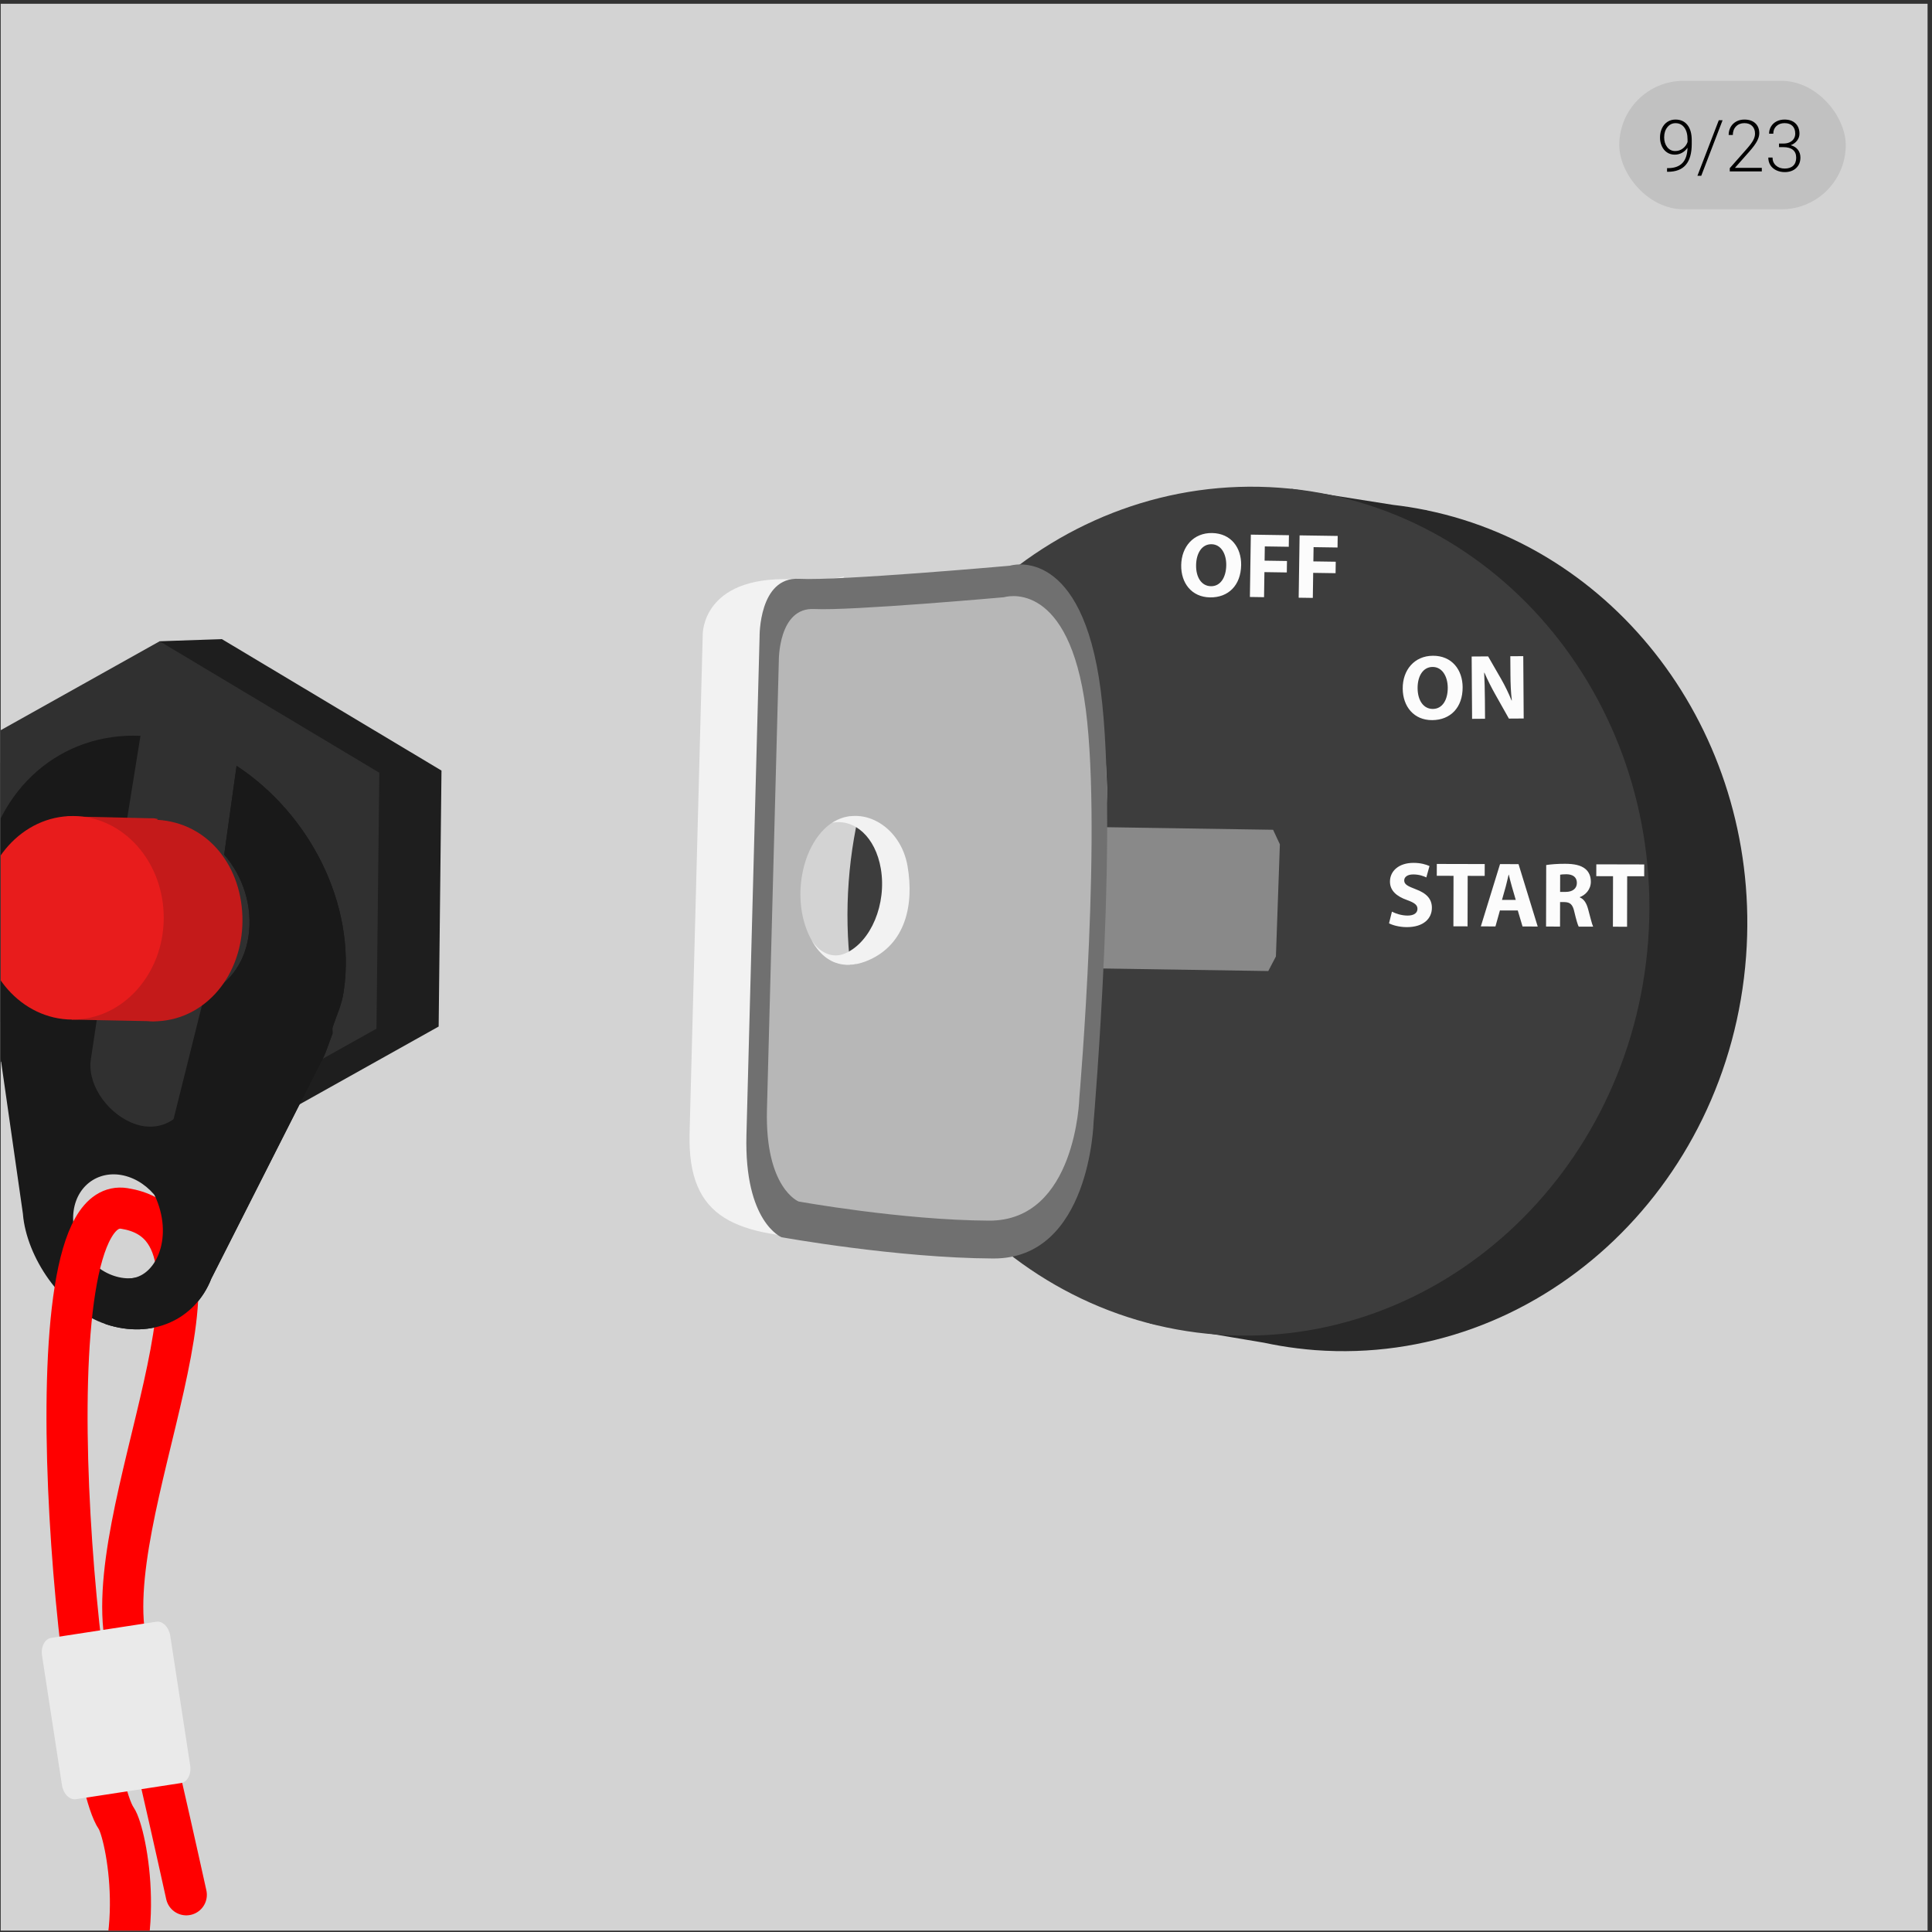 <svg width="376" height="376" viewBox="0 0 376 376" fill="none" xmlns="http://www.w3.org/2000/svg">
<rect x="0" y="0" width="376" height="376" fill="#333333" stroke="none"/>
<g clip-path="url(#clip0)">
<path d="M491.331 424.838L442.317 -787.166L-404.937 -938.487L-438.648 518.9L491.331 424.838Z" fill="#D3D3D3"/>
<path d="M43.175 124.38L31.071 124.8L30.917 131.238L-0.118 148.606L-0.673 198.421L42.072 224.008L85.37 199.781L85.921 149.966L43.175 124.38Z" fill="#1E1E1E"/>
<path d="M29.967 224.428L-12.777 198.841L-12.222 149.026L31.071 124.801L73.818 150.385L73.266 200.201L29.967 224.428Z" fill="#303030"/>
<path d="M-3.258 170.258C-3.681 173.217 -3.67 176.038 -2.665 179.178L-2.666 179.176L-3.277 179.559C-3.122 181.313 -3.335 182.643 -2.966 184.371L4.474 236.33L4.465 236.333C5.179 244.575 11.828 254.805 20.653 257.724C29.545 260.663 37.98 256.876 41.125 248.844L62.471 206.688C63.364 205.233 64.061 202.77 64.728 201.124L64.692 200.109L64.684 200.112C65.703 196.962 66.491 195.73 66.917 192.771C69.347 175.804 60.124 158.289 46.043 149.045L43.629 166.323C47.484 170.769 49.166 176.618 48.373 182.168C47.575 187.716 44.243 191.861 39.818 193.585L36.973 212.538C36.029 217.6 31.396 220.448 26.421 218.8C21.448 217.157 17.125 211.628 17.632 206.524L20.477 187.5C16.619 183.065 14.977 177.25 15.784 171.609C16.593 165.968 19.873 161.826 24.6 160.202L27.336 143.205C12.028 142.518 -0.815 153.218 -3.258 170.258ZM24.967 229.022C30.079 230.712 33.604 236.398 32.839 241.726C32.077 247.054 27.314 249.999 22.206 248.309C17.096 246.621 13.573 240.931 14.335 235.606C15.098 230.281 19.859 227.334 24.967 229.022Z" fill="#191919"/>
<path d="M26.922 488.858C16.106 452.909 76.976 435.674 80.115 451.954C83.252 468.232 22.605 479.688 15.627 453.574C8.651 427.462 67.171 408.302 72.272 424.079C77.385 439.902 17.613 438.417 11.991 420.855C11.991 420.855 4.586 410.576 19.18 392.168C29.125 379.622 24.623 356.775 22.613 353.859C15.68 343.813 4.327 232.035 24.207 235.186C50.31 239.326 18.39 294.938 24.746 320.673C26.456 324.184 36.257 368.76 36.257 368.76" stroke="#FF0000" stroke-width="8" stroke-miterlimit="10" stroke-linecap="round"/>
<path d="M37.01 343.567C37.271 345.279 36.478 346.82 35.237 347.012L14.781 350.158C13.54 350.347 12.32 349.115 12.056 347.402L8.183 322.207C7.919 320.494 8.714 318.952 9.956 318.76L30.41 315.616C31.652 315.422 32.873 316.658 33.137 318.369L37.01 343.567Z" fill="#EAEAEA"/>
<path d="M20.653 257.725C29.544 260.663 37.98 256.877 41.124 248.844L62.47 206.688C63.364 205.233 64.061 202.77 64.728 201.124L64.691 200.11L64.684 200.112C65.703 196.962 66.491 195.731 66.917 192.771C69.347 175.804 60.124 158.29 46.043 149.045L43.629 166.324C47.484 170.77 49.166 176.619 48.373 182.168C47.575 187.716 44.243 191.861 39.818 193.585L30.087 232.595C33.844 240.587 30.491 248.187 25.64 248.765C18.605 249.605 18.166 256.685 20.653 257.725Z" fill="#191919"/>
<path d="M30.585 159.549L30.583 159.54L30.742 159.393C30.354 159.363 30.196 159.25 29.802 159.247C29.581 159.246 29.474 159.238 29.252 159.247L13.03 158.875L13.36 171.852C12.599 174.04 12.172 176.399 12.158 178.878C12.136 181.826 12.721 184.614 13.742 187.134L14.005 198.433L28.694 198.726C29.055 198.752 29.411 198.791 29.779 198.792C29.998 198.797 30.216 198.768 30.438 198.76L30.718 198.765L30.719 198.747C40.079 198.255 47.121 189.824 47.187 179.238C47.254 168.841 40.654 160.124 30.585 159.549Z" fill="#C41A1A"/>
<path d="M31.864 178.733C31.932 167.795 24.052 158.874 14.253 158.813C4.458 158.752 -3.531 167.572 -3.598 178.509C-3.665 189.453 4.216 198.37 14.011 198.428C23.806 198.49 31.798 189.673 31.864 178.733Z" fill="#E81C1C"/>
<path d="M277.699 99.318L277.707 99.294L277.255 99.223C275.244 98.819 273.204 98.497 271.135 98.259L251.358 95.139L250.747 98.734C215.464 104.478 187.143 135.372 184.245 174.609C181.776 208.048 198.46 238.2 224.522 253.114L223.763 257.566L245.973 261.311C248.095 261.763 250.252 262.139 252.445 262.402L252.578 262.427V262.417C253.695 262.551 254.815 262.673 255.947 262.757C298.908 265.93 336.458 231.608 339.818 186.102C342.92 144.048 315.739 107.183 277.699 99.318Z" fill="#282828"/>
<path d="M165.172 171.583C168.535 126.07 206.088 91.749 249.052 94.924C292.017 98.097 324.12 137.565 320.759 183.076C317.396 228.587 279.84 262.909 236.877 259.735C193.914 256.56 161.809 217.095 165.172 171.583Z" fill="#3D3D3D"/>
<path d="M247.765 161.488L177.756 160.419L176.82 187.911L246.829 188.98L248.315 186.14L249.085 164.316L247.765 161.488Z" fill="#898989"/>
<path d="M164.304 112.192C164.304 112.192 161.823 112.998 153.972 112.732C136.546 112.142 136.764 123.487 136.764 123.487L134.206 220.521C133.759 237.475 143.302 240.572 162.145 241.133C166.271 241.253 150.123 183.361 150.123 183.361C151.509 131.003 164.304 112.192 164.304 112.192Z" fill="#F2F2F2"/>
<path d="M214.323 163.338C214.258 159.344 217.482 159.477 213.296 133.619C209.11 107.76 196.883 111.06 196.883 111.06C196.883 111.06 163.678 114.028 155.843 113.617C148.001 113.207 148.161 124.862 148.161 124.862L145.601 221.899C145.156 238.851 153.765 240.038 153.765 240.038C153.765 240.038 174.528 243.524 193.38 243.615C212.231 243.705 211.701 220.09 211.701 220.09C211.701 220.09 214.398 168.86 214.323 163.338ZM169.807 185.881C165.013 189.803 159.19 187.345 156.798 180.391C154.406 173.434 156.355 164.617 161.146 160.699C165.939 156.777 171.769 159.235 174.155 166.189C176.547 173.142 174.601 181.957 169.807 185.881Z" fill="#B7B7B7"/>
<path d="M171.422 169.044C172.594 175.914 169.522 183.291 164.566 185.512C162.208 186.569 159.664 185.642 157.937 182.953C160.982 188.491 165.504 188.405 169.013 186.883C176.172 183.781 177.931 176.222 176.629 168.585C175.323 160.952 168.183 156.753 162.596 159.776C162.375 159.896 162.157 160.004 161.929 160.126C166.31 159.272 170.378 162.917 171.422 169.044Z" fill="#F2F2F2"/>
<path d="M213.848 131.806C209.662 105.945 196.547 110.096 196.547 110.096C196.547 110.096 163.35 113.061 155.507 112.648C147.671 112.237 147.828 123.894 147.828 123.894L145.27 220.928C144.828 237.88 152.099 240.785 152.099 240.785C152.099 240.785 174.448 244.835 193.302 244.924C212.152 245.012 212.831 218.392 212.831 218.392C212.831 218.392 218.036 157.666 213.848 131.806ZM210.057 213.682C210.057 213.682 209.447 237.636 192.482 237.557C175.523 237.474 155.413 233.828 155.413 233.828C155.413 233.828 148.866 231.216 149.262 215.965L151.571 128.649C151.571 128.649 151.428 118.157 158.48 118.526C165.534 118.899 195.407 116.231 195.407 116.231C195.407 116.231 207.207 112.498 210.979 135.766C214.751 159.035 210.057 213.682 210.057 213.682Z" fill="#707070"/>
<path d="M235.881 103.738C232.299 103.685 229.936 106.368 229.882 110.003C229.83 113.459 231.895 116.208 235.495 116.262C239.04 116.315 241.488 113.94 241.548 109.962C241.598 106.614 239.606 103.794 235.881 103.738ZM235.776 105.915C237.666 105.943 238.682 107.831 238.649 110.009C238.614 112.366 237.525 114.114 235.671 114.087C233.836 114.059 232.745 112.368 232.78 109.993C232.816 107.635 233.922 105.887 235.776 105.915ZM243.251 116.18L246.005 116.222L246.078 111.344L250.434 111.41L250.467 109.178L246.112 109.112L246.153 106.341L250.815 106.411L250.849 104.161L243.433 104.05L243.251 116.18ZM252.743 116.323L255.496 116.364L255.569 111.487L259.925 111.552L259.958 109.32L255.603 109.255L255.644 106.483L260.306 106.553L260.34 104.303L252.924 104.192L252.743 116.323Z" fill="#FCFCFC"/>
<path d="M270.329 179.69C271.012 180.069 272.379 180.433 273.765 180.436C277.095 180.444 278.666 178.72 278.67 176.686C278.675 174.976 277.669 173.857 275.529 173.06C273.965 172.463 273.281 172.119 273.283 171.345C273.285 170.715 273.862 170.176 275.05 170.179C276.238 170.182 277.101 170.526 277.587 170.761L278.204 168.549C277.485 168.223 276.477 167.933 275.109 167.929C272.247 167.922 270.516 169.502 270.511 171.572C270.506 173.336 271.818 174.455 273.832 175.162C275.289 175.688 275.864 176.121 275.862 176.877C275.86 177.669 275.193 178.189 273.933 178.186C272.763 178.184 271.63 177.803 270.893 177.423L270.329 179.69ZM282.857 180.278L285.611 180.285L285.634 170.457L288.946 170.464L288.952 168.16L279.628 168.138L279.622 170.442L282.88 170.45L282.857 180.278ZM295.385 177.194L296.313 180.31L299.265 180.317L295.532 168.176L291.932 168.168L288.195 180.291L291.039 180.298L291.911 177.186L295.385 177.194ZM292.311 175.135L293.038 172.562C293.237 171.861 293.42 170.943 293.601 170.224L293.637 170.224C293.816 170.944 294.029 171.845 294.244 172.565L294.993 175.141L292.311 175.135ZM300.89 180.321L303.608 180.328L303.619 175.558L304.447 175.56C305.563 175.58 306.084 175.996 306.404 177.508C306.761 179.003 307.046 179.994 307.244 180.336L310.052 180.343C309.819 179.875 309.445 178.29 309.07 176.921C308.766 175.804 308.3 174.993 307.455 174.649L307.455 174.595C308.5 174.219 309.601 173.16 309.605 171.612C309.607 170.496 309.213 169.649 308.495 169.071C307.632 168.385 306.373 168.112 304.573 168.108C303.115 168.104 301.801 168.209 300.918 168.351L300.89 180.321ZM303.632 170.23C303.83 170.194 304.208 170.141 304.874 170.143C306.134 170.164 306.889 170.724 306.886 171.84C306.883 172.902 306.072 173.584 304.704 173.58L303.624 173.578L303.632 170.23ZM313.9 180.352L316.654 180.359L316.677 170.531L319.989 170.539L319.995 168.235L310.671 168.213L310.665 170.517L313.923 170.524L313.9 180.352Z" fill="#FCFCFC"/>
<path d="M278.852 127.621C275.27 127.646 272.966 130.38 272.992 134.016C273.015 137.472 275.14 140.175 278.74 140.15C282.286 140.126 284.681 137.697 284.654 133.719C284.631 130.371 282.578 127.595 278.852 127.621ZM278.795 129.8C280.685 129.786 281.742 131.651 281.757 133.829C281.773 136.187 280.723 137.959 278.869 137.971C277.033 137.984 275.906 136.318 275.889 133.942C275.873 131.584 276.941 129.812 278.795 129.8ZM289.013 139.881L288.988 136.227C288.974 134.247 288.926 132.538 288.843 130.936L288.897 130.918C289.501 132.336 290.304 133.896 291.033 135.187L293.657 139.849L296.537 139.83L296.453 127.698L293.933 127.715L293.958 131.261C293.97 133.079 294.036 134.717 294.227 136.317L294.173 136.318C293.623 134.953 292.893 133.446 292.164 132.173L289.613 127.745L286.409 127.767L286.493 139.899L289.013 139.881Z" fill="#FCFCFC"/>
<rect x="315.138" y="15.731" width="44.075" height="25" rx="12.5" fill="#969696" fill-opacity="0.3"/>
<path d="M328.42 28.75C328.128 29.178 327.766 29.511 327.333 29.748C326.9 29.98 326.43 30.097 325.924 30.097C325.359 30.097 324.86 29.951 324.427 29.659C323.994 29.367 323.659 28.964 323.422 28.449C323.186 27.934 323.067 27.371 323.067 26.761C323.067 26.105 323.192 25.508 323.443 24.97C323.698 24.432 324.051 24.015 324.503 23.719C324.958 23.418 325.482 23.268 326.075 23.268C327.073 23.268 327.85 23.619 328.406 24.32C328.962 25.018 329.24 26.009 329.24 27.294V28.032C329.24 29.828 328.857 31.177 328.091 32.079C327.326 32.981 326.157 33.433 324.585 33.433H324.434L324.441 32.722H324.728C325.918 32.703 326.822 32.366 327.442 31.71C328.062 31.054 328.388 30.067 328.42 28.75ZM326.027 29.393C326.574 29.393 327.064 29.231 327.497 28.907C327.934 28.579 328.244 28.155 328.426 27.636V27.164C328.426 26.152 328.214 25.369 327.791 24.812C327.371 24.252 326.804 23.972 326.089 23.972C325.441 23.972 324.91 24.234 324.496 24.758C324.081 25.277 323.874 25.934 323.874 26.727C323.874 27.488 324.072 28.123 324.468 28.634C324.869 29.14 325.389 29.393 326.027 29.393ZM331.092 34.212H330.347L334.504 23.404H335.242L331.092 34.212ZM342.878 33.357H336.643V32.728L340.054 28.859C340.619 28.208 341.011 27.67 341.23 27.246C341.449 26.822 341.558 26.41 341.558 26.009C341.558 25.38 341.374 24.883 341.005 24.519C340.635 24.149 340.127 23.965 339.48 23.965C338.81 23.965 338.268 24.179 337.853 24.607C337.443 25.036 337.238 25.592 337.238 26.275H336.424C336.424 25.715 336.55 25.204 336.8 24.744C337.056 24.284 337.416 23.924 337.88 23.664C338.35 23.4 338.883 23.268 339.48 23.268C340.392 23.268 341.102 23.507 341.613 23.985C342.128 24.464 342.385 25.116 342.385 25.94C342.385 26.405 342.24 26.913 341.948 27.465C341.661 28.016 341.153 28.704 340.423 29.529L337.648 32.667H342.878V33.357ZM346.227 27.936H347.075C347.544 27.936 347.954 27.855 348.305 27.69C348.656 27.522 348.923 27.294 349.105 27.007C349.292 26.715 349.385 26.38 349.385 26.002C349.385 25.364 349.205 24.865 348.845 24.505C348.485 24.145 347.968 23.965 347.294 23.965C346.656 23.965 346.131 24.154 345.721 24.532C345.316 24.906 345.113 25.4 345.113 26.016H344.293C344.293 25.501 344.422 25.031 344.682 24.607C344.942 24.179 345.302 23.849 345.762 23.616C346.223 23.384 346.733 23.268 347.294 23.268C348.196 23.268 348.907 23.514 349.426 24.006C349.946 24.498 350.206 25.172 350.206 26.029C350.206 26.508 350.053 26.95 349.748 27.355C349.447 27.756 349.032 28.057 348.504 28.258C349.123 28.431 349.593 28.73 349.912 29.153C350.231 29.573 350.39 30.074 350.39 30.657C350.39 31.509 350.112 32.195 349.556 32.715C349 33.234 348.257 33.494 347.328 33.494C346.735 33.494 346.191 33.376 345.694 33.139C345.202 32.902 344.819 32.571 344.546 32.148C344.277 31.719 344.142 31.222 344.142 30.657H344.963C344.963 31.291 345.184 31.808 345.626 32.209C346.068 32.605 346.635 32.804 347.328 32.804C348.034 32.804 348.583 32.624 348.975 32.264C349.372 31.899 349.57 31.373 349.57 30.685C349.57 30.019 349.356 29.511 348.927 29.16C348.504 28.809 347.877 28.634 347.047 28.634H346.227V27.936Z" fill="black"/>
</g>
<defs>
<clipPath id="clip0">
<rect width="375" height="375" fill="white" transform="translate(0.138 0.731)"/>
</clipPath>
</defs>
</svg>
